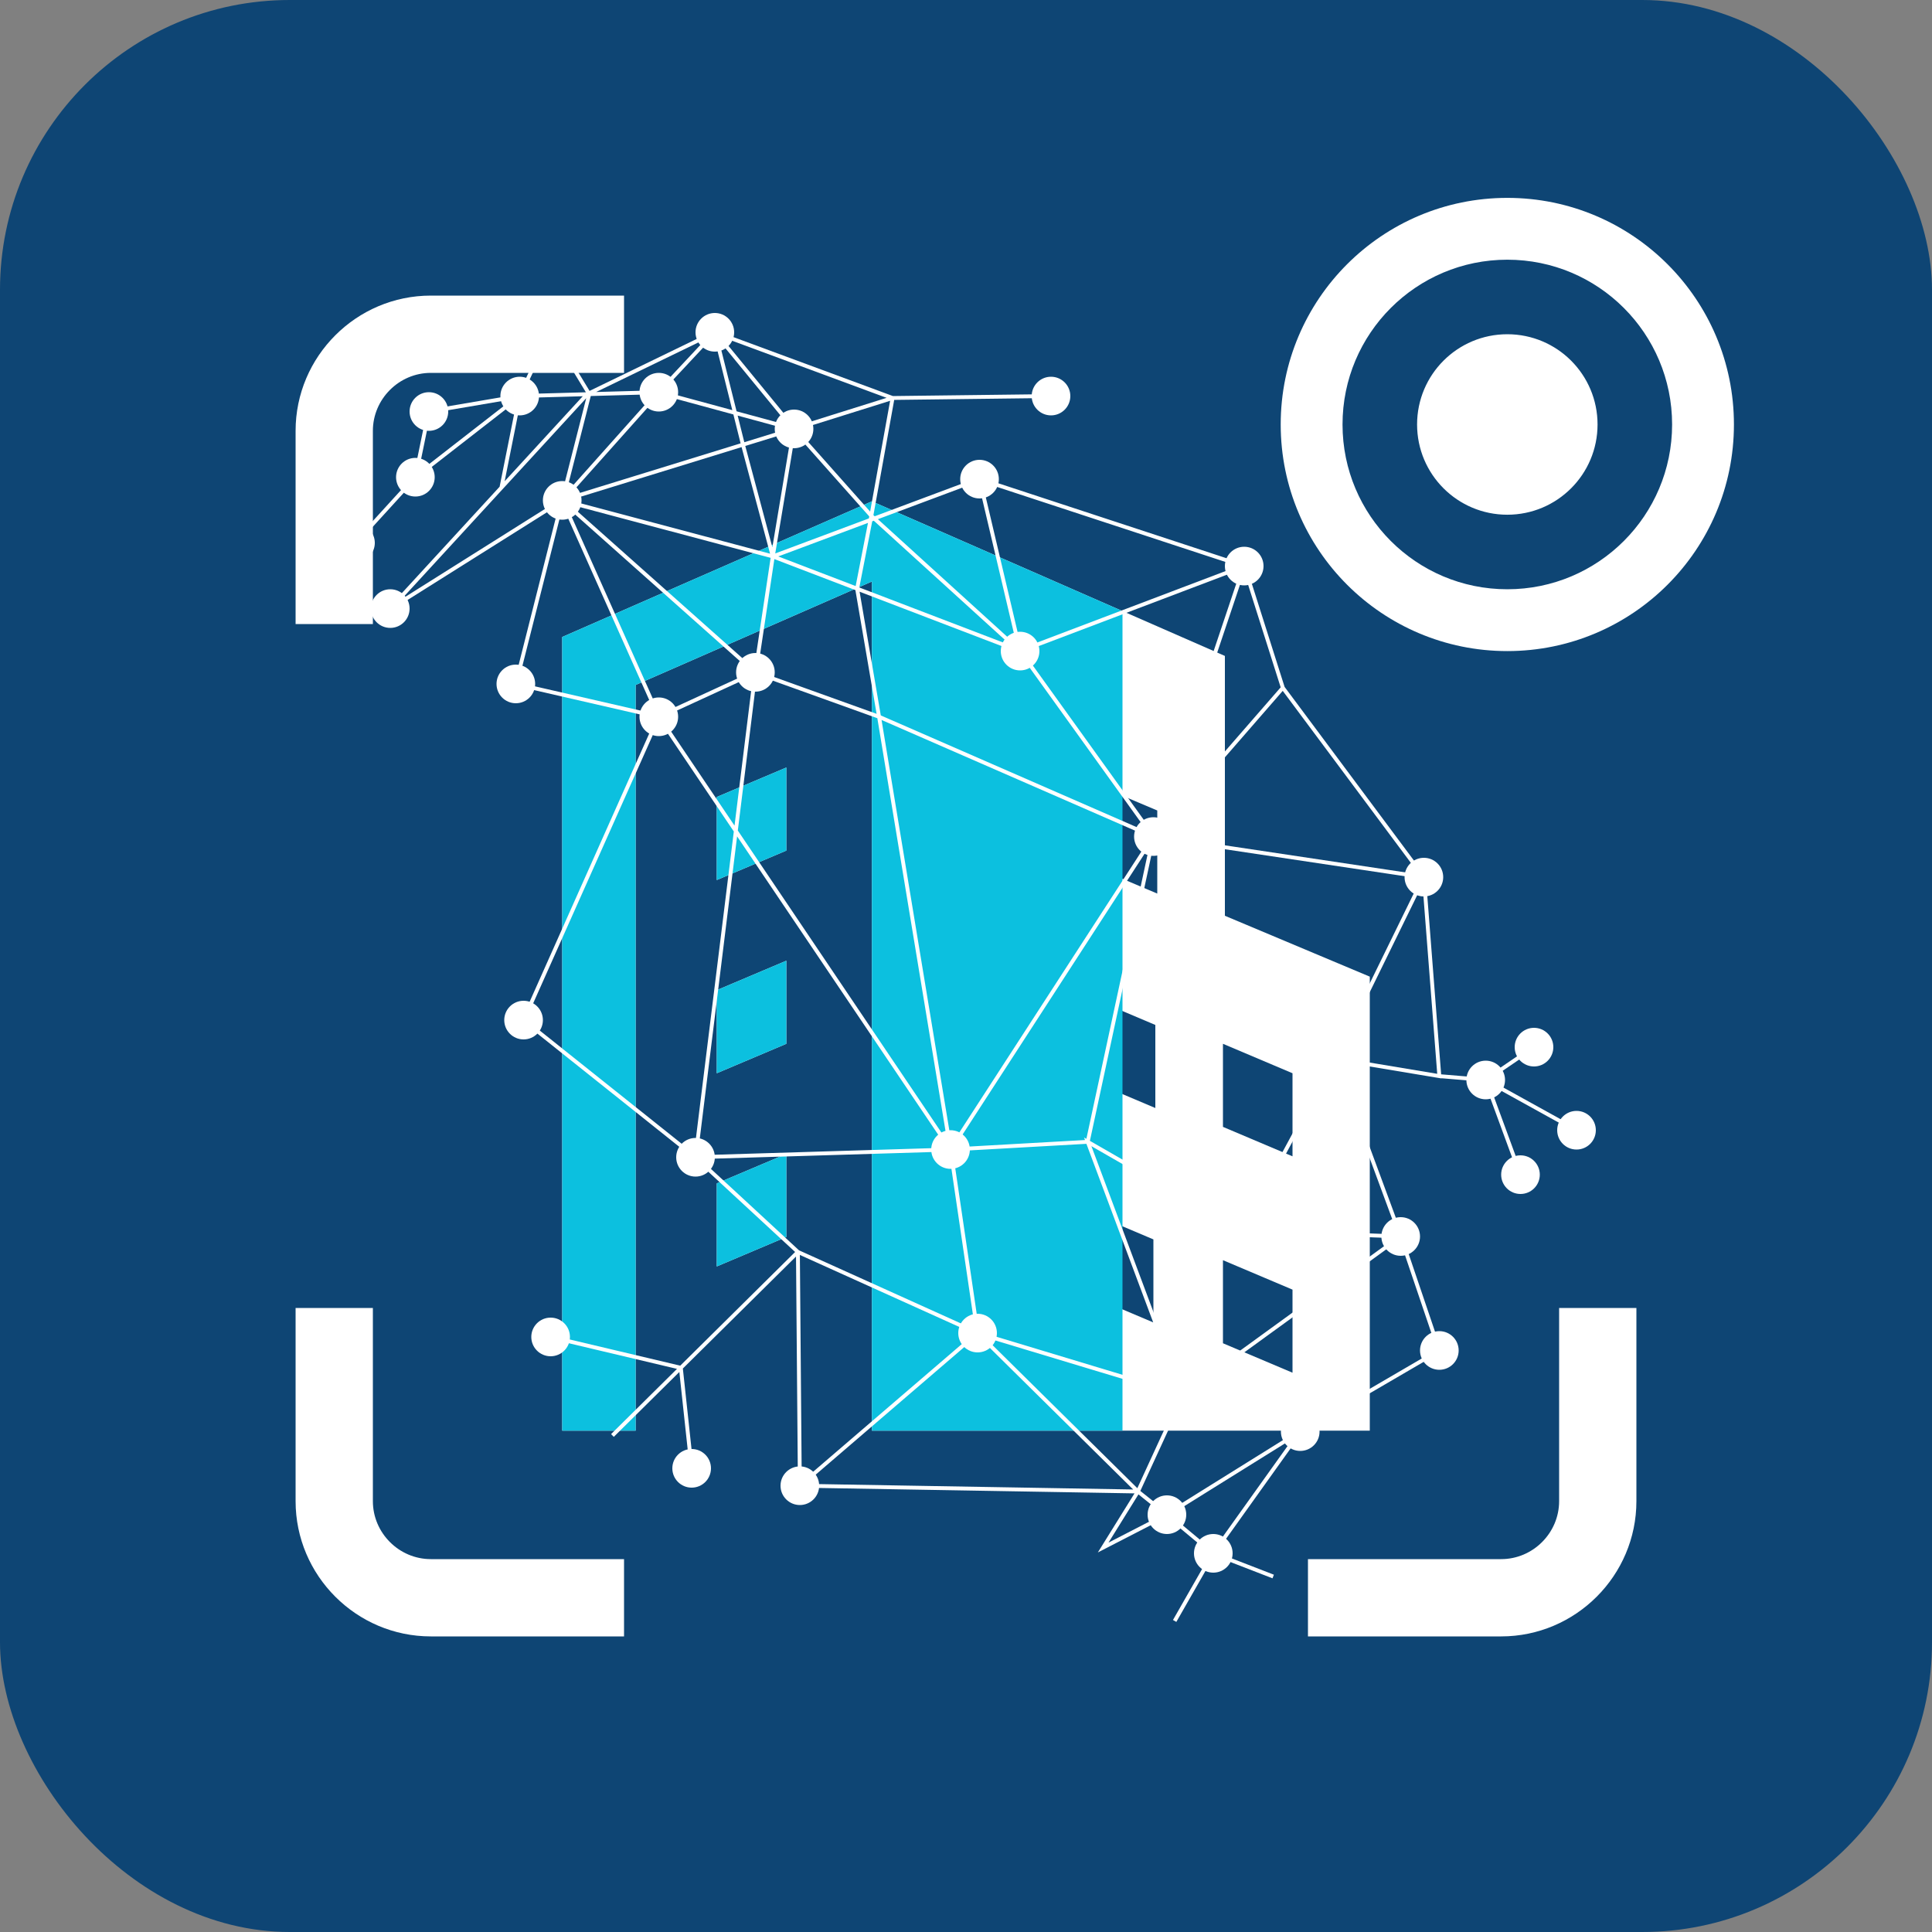 <?xml version="1.0" encoding="UTF-8"?>
<!DOCTYPE svg PUBLIC "-//W3C//DTD SVG 1.1//EN" "http://www.w3.org/Graphics/SVG/1.1/DTD/svg11.dtd">
<!-- Creator: CorelDRAW (Versão OEM) -->
<svg xmlns="http://www.w3.org/2000/svg" xml:space="preserve" width="1000px" height="1000px" version="1.1" style="shape-rendering:geometricPrecision; text-rendering:geometricPrecision; image-rendering:optimizeQuality; fill-rule:evenodd; clip-rule:evenodd"
viewBox="0 0 1000 1000"
 xmlns:xlink="http://www.w3.org/1999/xlink"
 xmlns:xodm="http://www.corel.com/coreldraw/odm/2003">
 <rect x="0" y="0" width="1000" height="1000" fill="#808080" stroke="none"/>
 <defs>
  <style type="text/css">
   <![CDATA[
    .str0 {stroke:white;stroke-width:2;stroke-miterlimit:22.926}
    .fil4 {fill:none}
    .fil3 {fill:#0CC0DF}
    .fil0 {fill:#0E4574}
    .fil2 {fill:white}
    .fil1 {fill:white;fill-rule:nonzero}
   ]]>
  </style>
   <clipPath id="id0">
    <path d="M634 474l0 -134.49 -182.7 -80.02 -160.3 70.21 0 410.81 38 0 0 -385.97 122.3 -53.56 0 96.26 0 108.27 0 235 257.7 0 0 -235 -75 -31.51zm-263 -61.49l36 -15.24 0 43 -36 15.24 0 -43zm0 100l36 -15.24 0 43 -36 15.24 0 -43zm0 100l36 -15.24 0 43 -36 15.24 0 -43zm161 6l-36 -15.24 0 43 36 15.24 0 -43zm1 -110l-36 -15.24 0 43 36 15.24 0 -43zm1 -110l-36 -15.24 0 42.99 36 15.25 0 -43zm65 21l-36 -15.24 0 43 36 15.24 0 -43zm-1 111l-36 -15.24 0 43 36 15.24 0 -43zm-1 111l-36 -15.24 0 43 36 15.24 0 -43zm72 26l-36 -15.24 0 43 36 15.24 0 -43zm0 -112l-36 -15.24 0 43 36 15.24 0 -43z"/>
   </clipPath>
 </defs>
 <g id="Camada_x0020_1">
  <rect class="fil0" width="1000" height="1000" rx="150" ry="150"/>
  <path class="fil1" d="M223 153l100 0 0 40 -100 0c-8.23,0 -15.73,3.38 -21.17,8.83 -5.45,5.44 -8.83,12.94 -8.83,21.17l0 100 -40 0 0 -100c0,-19.27 7.87,-36.78 20.55,-49.45 12.67,-12.68 30.18,-20.55 49.45,-20.55z"/>
  <path class="fil1" d="M223 847l100 0 0 -40 -100 0c-8.23,0 -15.73,-3.38 -21.17,-8.83 -5.45,-5.44 -8.83,-12.94 -8.83,-21.17l0 -100 -40 0 0 100c0,19.27 7.87,36.78 20.55,49.45 12.67,12.68 30.18,20.55 49.45,20.55z"/>
  <path class="fil1" d="M777 847l-100 0 0 -40 100 0c8.23,0 15.73,-3.38 21.17,-8.83 5.45,-5.44 8.83,-12.94 8.83,-21.17l0 -100 40 0 0 100c0,19.27 -7.87,36.78 -20.55,49.45 -12.67,12.68 -30.18,20.55 -49.45,20.55z"/>
  <path class="fil2" d="M780.18 102.42c64.78,0 117.3,52.51 117.3,117.29 0,64.78 -52.52,117.29 -117.3,117.29 -64.77,0 -117.29,-52.51 -117.29,-117.29 0,-64.78 52.52,-117.29 117.29,-117.29zm0 32c47.11,0 85.3,38.18 85.3,85.29 0,47.1 -38.19,85.29 -85.3,85.29 -47.1,0 -85.29,-38.19 -85.29,-85.29 0,-47.11 38.19,-85.29 85.29,-85.29zm0 38.58c25.8,0 46.71,20.91 46.71,46.71 0,25.8 -20.91,46.71 -46.71,46.71 -25.79,0 -46.7,-20.91 -46.7,-46.71 0,-25.8 20.91,-46.71 46.7,-46.71z"/>
  <path class="fil2" d="M634 474l0 -134.49 -182.7 -80.02 -160.3 70.21 0 410.81 38 0 0 -385.97 122.3 -53.56 0 96.26 0 108.27 0 235 257.7 0 0 -235 -75 -31.51zm-263 -61.49l36 -15.24 0 43 -36 15.24 0 -43zm0 100l36 -15.24 0 43 -36 15.24 0 -43zm0 100l36 -15.24 0 43 -36 15.24 0 -43zm161 6l-36 -15.24 0 43 36 15.24 0 -43zm1 -110l-36 -15.24 0 43 36 15.24 0 -43zm1 -110l-36 -15.24 0 42.99 36 15.25 0 -43zm65 21l-36 -15.24 0 43 36 15.24 0 -43zm-1 111l-36 -15.24 0 43 36 15.24 0 -43zm-1 111l-36 -15.24 0 43 36 15.24 0 -43zm72 26l-36 -15.24 0 43 36 15.24 0 -43zm0 -112l-36 -15.24 0 43 36 15.24 0 -43z"/>
  <g style="clip-path:url(#id0)">
   <g id="_2024622400">
    <rect class="fil3" x="198" y="105.51" width="383" height="728"/>
   </g>
  </g>
  <path class="fil4" d="M634 474l0 -134.49 -182.7 -80.02 -160.3 70.21 0 410.81 38 0 0 -385.97 122.3 -53.56 0 96.26 0 108.27 0 235 257.7 0 0 -235 -75 -31.51zm-263 -61.49l36 -15.24 0 43 -36 15.24 0 -43zm0 100l36 -15.24 0 43 -36 15.24 0 -43zm0 100l36 -15.24 0 43 -36 15.24 0 -43zm161 6l-36 -15.24 0 43 36 15.24 0 -43zm1 -110l-36 -15.24 0 43 36 15.24 0 -43zm1 -110l-36 -15.24 0 42.99 36 15.25 0 -43zm65 21l-36 -15.24 0 43 36 15.24 0 -43zm-1 111l-36 -15.24 0 43 36 15.24 0 -43zm-1 111l-36 -15.24 0 43 36 15.24 0 -43zm72 26l-36 -15.24 0 43 36 15.24 0 -43zm0 -112l-36 -15.24 0 43 36 15.24 0 -43z"/>
  <g id="_2024612320">
   <circle class="fil2" cx="528" cy="337" r="10"/>
   <circle class="fil2" cx="644" cy="293" r="10"/>
   <circle class="fil2" cx="507" cy="248" r="10"/>
   <circle class="fil2" cx="597" cy="433" r="10"/>
   <circle class="fil2" cx="737" cy="454" r="10"/>
   <circle class="fil2" cx="691" cy="548" r="10"/>
   <circle class="fil2" cx="794" cy="542" r="10"/>
   <circle class="fil2" cx="787" cy="608" r="10"/>
   <circle class="fil2" cx="769" cy="559" r="10"/>
   <circle class="fil2" cx="816" cy="585" r="10"/>
   <circle class="fil2" cx="544" cy="205" r="10"/>
   <circle class="fil2" cx="411" cy="222" r="10"/>
   <circle class="fil2" cx="370" cy="172" r="10"/>
   <circle class="fil2" cx="341" cy="203" r="10"/>
   <circle class="fil2" cx="285" cy="171" r="10"/>
   <circle class="fil2" cx="269" cy="205" r="10"/>
   <circle class="fil2" cx="222" cy="213" r="10"/>
   <circle class="fil2" cx="215" cy="247" r="10"/>
   <circle class="fil2" cx="184" cy="281" r="10"/>
   <circle class="fil2" cx="291" cy="259" r="10"/>
   <circle class="fil2" cx="202" cy="315" r="10"/>
   <circle class="fil2" cx="267" cy="354" r="10"/>
   <circle class="fil2" cx="341" cy="371" r="10"/>
   <circle class="fil2" cx="391" cy="348" r="10"/>
   <circle class="fil2" cx="271" cy="528" r="10"/>
   <circle class="fil2" cx="360" cy="599" r="10"/>
   <circle class="fil2" cx="492" cy="595" r="10"/>
   <circle class="fil2" cx="643" cy="637" r="10"/>
   <circle class="fil2" cx="725" cy="640" r="10"/>
   <circle class="fil2" cx="745" cy="699" r="10"/>
   <circle class="fil2" cx="673" cy="741" r="10"/>
   <circle class="fil2" cx="612" cy="722" r="10"/>
   <circle class="fil2" cx="506" cy="690" r="10"/>
   <circle class="fil2" cx="285" cy="692" r="10"/>
   <circle class="fil2" cx="358" cy="760" r="10"/>
   <circle class="fil2" cx="414" cy="769" r="10"/>
   <circle class="fil2" cx="604" cy="784" r="10"/>
   <circle class="fil2" cx="628" cy="804" r="10"/>
   <path class="fil4 str0" d="M816 585l-47 -26 18 49m-42 -51l24 2 25 -17m-57 -88l-46 94 54 9 -8 -103zm-377 145l132 -4 71 -4 34 -158m-146 -166l-7.36 37.71 11.36 66.29 142 62 -105 162 -151 -224 50 -23 -31 251 -89 -71 70 -157m50 -23l64 23 37 224m-81 -373l-41 -50 -29 31 -50 56m171 -53l-51 16 -120 37 -89 56 102 -111 66 -32 14.54 58.16m0 0l15.46 57.84 11 -66 40 45 11 -61m-92 -34l92 34 82 -1m-284.47 47.39l9.47 -47.39 -54 42 7 -34 47 -8m142 17l-70 -19 -72 2 16 -34 20 33 -14 55 -24 95 74 17 -50 -112 100 89 9 -60 -109 -29m-76 -12l-31 34m267 -14l77 70 -128 -49 107 -40 137 45 -116 44m-21 -89l21 89 69 96 47 -140 20 63 -67 77 140 21 -73 -98m27 192l-94 -115m-237 166l53 49 93 42 83 82 15 12 69 -43m-61 -19l-23 50 -175 -3 -1 -121m93 42l-92 79m259 -28l-45 63 -24 -20 -33 17 18 -29m-176 -124l-96 95m342 73l-31 -12m0 0l-20 35m83 -291l-48 89 82 3 -34 -92zm-48 89l-80 -46 49 131 113 -82 20 59 -72 42 -61 -19 -106 -32 -14 -95m-134 165l-5.6 -52.03 -67.4 -15.97"/>
  </g>
 </g>
</svg>
